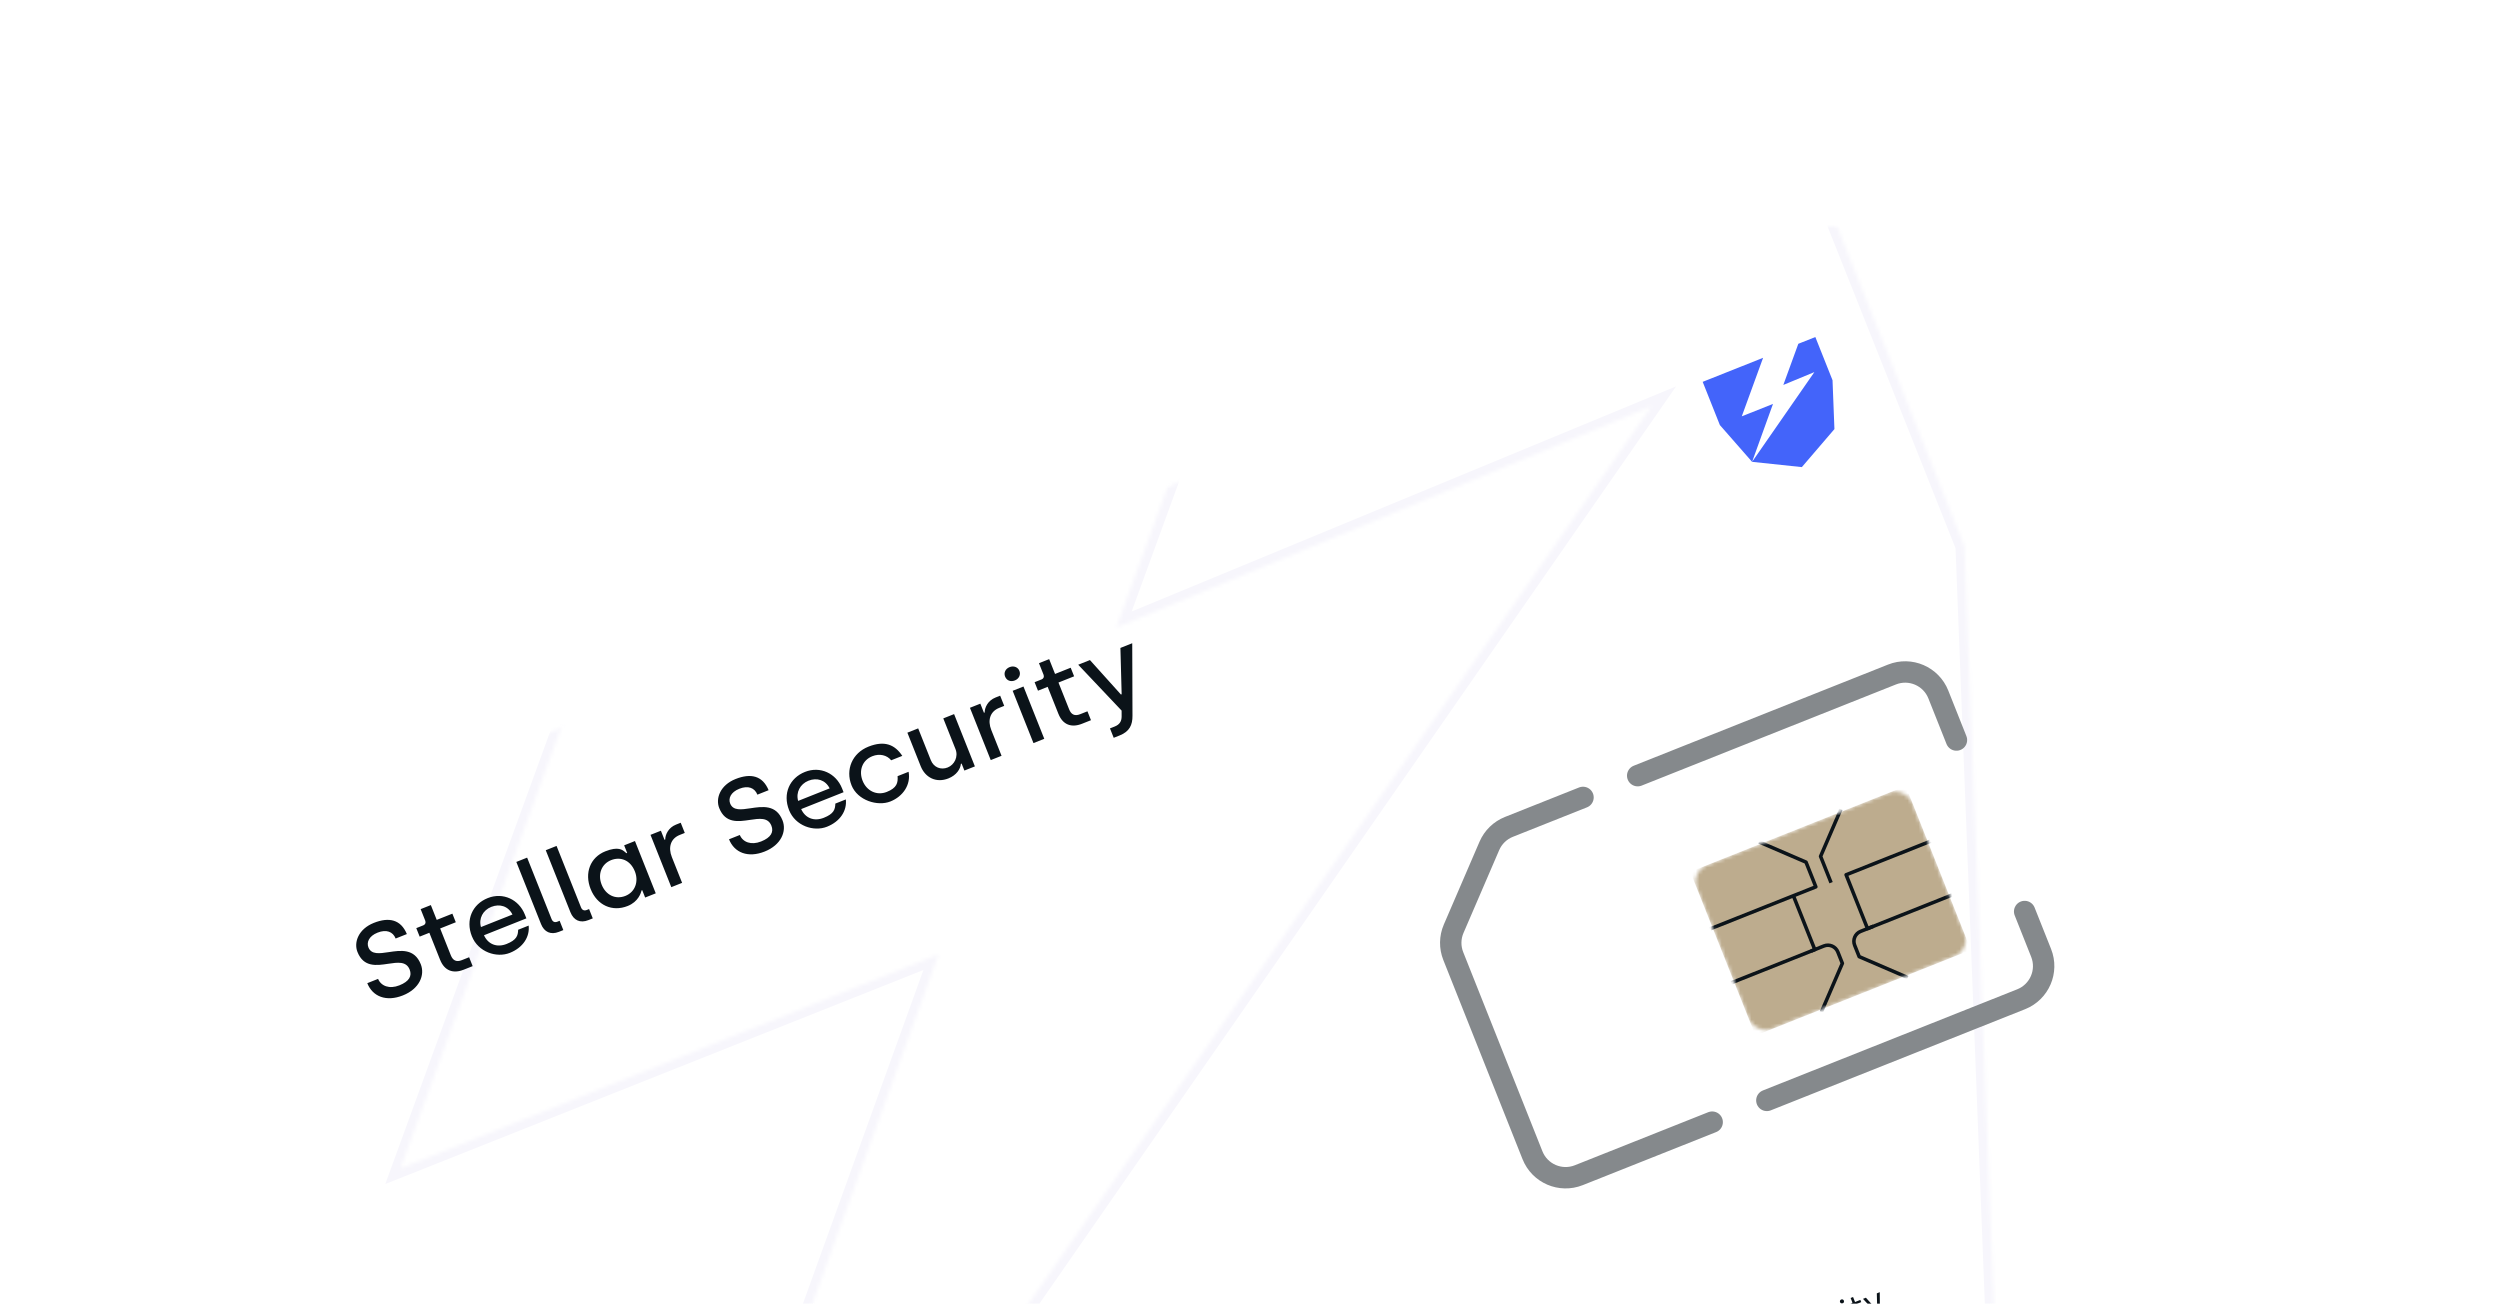 <svg width="673" height="351" viewBox="0 0 673 351" fill="none" xmlns="http://www.w3.org/2000/svg">
<g filter="url(#filter0_d_303_1158)">
<mask id="mask0_303_1158" style="mask-type:alpha" maskUnits="userSpaceOnUse" x="60" y="36" width="553" height="454">
<rect x="55" y="210.178" width="484.8" height="306.24" rx="19.2" transform="rotate(-21.691 55 210.178)" fill="#4364FA"/>
</mask>
<g mask="url(#mask0_303_1158)">
<rect x="55" y="210.178" width="484.8" height="306.24" transform="rotate(-21.691 55 210.178)" fill="white"/>
<mask id="path-3-inside-1_303_1158" fill="white">
<path fill-rule="evenodd" clip-rule="evenodd" d="M300.52 144.92L370.128 -45.942L449.094 -77.351L528.814 123.073L537.6 349.691L386.416 526.019L155.643 501.617L444.582 85.346L300.52 144.92ZM206.744 19.045L107.811 290.53L252.653 232.918L155.643 501.617L6.159 330.962L-73.561 130.538L187.766 26.593L206.744 19.045Z"/>
</mask>
<path d="M370.128 -45.942L369.241 -48.172L368.242 -47.775L367.874 -46.764L370.128 -45.942ZM300.52 144.92L298.265 144.098L296.396 149.223L301.437 147.138L300.52 144.92ZM449.094 -77.351L451.324 -78.238L450.437 -80.468L448.207 -79.581L449.094 -77.351ZM528.814 123.073L531.212 122.98L531.196 122.569L531.044 122.186L528.814 123.073ZM537.6 349.691L539.422 351.254L540.034 350.539L539.998 349.598L537.6 349.691ZM386.416 526.019L386.163 528.406L387.417 528.538L388.238 527.581L386.416 526.019ZM155.643 501.617L153.838 503.198L154.457 503.905L155.391 504.004L155.643 501.617ZM444.582 85.346L446.553 86.714L451.208 80.008L443.665 83.128L444.582 85.346ZM107.811 290.53L105.556 289.708L103.722 294.739L108.698 292.76L107.811 290.53ZM206.744 19.045L208.999 19.867L210.833 14.836L205.857 16.815L206.744 19.045ZM252.653 232.918L254.91 233.733L256.721 228.717L251.766 230.688L252.653 232.918ZM6.159 330.962L3.929 331.849L4.082 332.233L4.354 332.544L6.159 330.962ZM-73.561 130.538L-74.448 128.308L-76.678 129.195L-75.791 131.425L-73.561 130.538ZM187.766 26.593L188.653 28.823L187.766 26.593ZM367.874 -46.764L298.265 144.098L302.775 145.743L372.383 -45.12L367.874 -46.764ZM448.207 -79.581L369.241 -48.172L371.015 -43.712L449.981 -75.121L448.207 -79.581ZM531.044 122.186L451.324 -78.238L446.864 -76.464L526.584 123.96L531.044 122.186ZM539.998 349.598L531.212 122.98L526.415 123.166L535.202 349.784L539.998 349.598ZM388.238 527.581L539.422 351.254L535.778 348.129L384.594 524.457L388.238 527.581ZM155.391 504.004L386.163 528.406L386.668 523.632L155.896 499.23L155.391 504.004ZM442.61 83.977L153.672 500.248L157.615 502.985L446.553 86.714L442.61 83.977ZM301.437 147.138L445.499 87.564L443.665 83.128L299.603 142.703L301.437 147.138ZM110.066 291.352L208.999 19.867L204.489 18.223L105.556 289.708L110.066 291.352ZM251.766 230.688L106.924 288.3L108.698 292.76L253.54 235.148L251.766 230.688ZM157.901 502.432L254.91 233.733L250.396 232.103L153.386 500.802L157.901 502.432ZM4.354 332.544L153.838 503.198L157.449 500.036L7.964 329.381L4.354 332.544ZM-75.791 131.425L3.929 331.849L8.389 330.075L-71.331 129.651L-75.791 131.425ZM186.879 24.363L-74.448 128.308L-72.674 132.768L188.653 28.823L186.879 24.363ZM205.857 16.815L186.879 24.363L188.653 28.823L207.631 21.275L205.857 16.815Z" fill="#F7F6FC" mask="url(#path-3-inside-1_303_1158)"/>
<path d="M269.216 426.703L266.235 419.21L268.655 418.248C270.078 417.681 271.252 418.169 271.686 419.261C271.98 420 271.848 420.697 271.376 421.256L271.402 421.321C271.973 421.292 272.892 421.546 273.314 422.606C273.85 423.955 273.112 425.153 271.849 425.656L269.216 426.703ZM268.382 422.113L269.913 421.504C270.758 421.168 271.125 420.439 270.823 419.679C270.529 418.94 269.764 418.699 268.961 419.018L267.398 419.64L268.382 422.113ZM269.77 425.602L271.397 424.955C272.285 424.602 272.789 423.905 272.406 422.942C272.015 421.957 271.069 421.887 270.202 422.232L268.671 422.841L269.77 425.602ZM278.073 423.341C276.371 424.018 274.792 423.196 274.128 421.526C273.421 419.749 274.175 418.122 275.695 417.518C277.386 416.845 278.887 417.687 279.525 419.292L279.674 419.667L275.136 421.472C275.621 422.568 276.632 423.022 277.778 422.566C278.516 422.272 279.082 421.638 279.079 420.883L279.957 420.534C280.06 421.696 279.379 422.822 278.073 423.341ZM274.859 420.714L278.477 419.275C277.959 418.192 276.944 417.914 276.002 418.288C275.07 418.659 274.536 419.653 274.859 420.714ZM284.65 420.725C282.97 421.393 281.286 420.588 280.63 418.94C279.974 417.291 280.677 415.536 282.315 414.885C283.525 414.404 284.938 414.684 285.732 415.807L284.854 416.156C284.34 415.518 283.446 415.328 282.643 415.647C281.455 416.12 281.027 417.381 281.508 418.59C282.006 419.843 283.209 420.406 284.376 419.942C285.179 419.622 285.709 418.866 285.633 418.053L286.5 417.708C286.705 419.065 285.86 420.244 284.65 420.725ZM291.129 418.148C289.492 418.799 287.876 418.041 287.199 416.339C286.518 414.626 287.167 412.955 288.741 412.329C289.907 411.865 290.826 412.367 291.112 412.588L291.177 412.563L290.819 411.663L291.665 411.327L293.879 416.893L293.065 417.217L292.716 416.339L292.652 416.365C292.593 416.623 292.339 417.667 291.129 418.148ZM290.881 417.367C292.09 416.885 292.426 415.611 291.962 414.444C291.417 413.074 290.246 412.623 289.143 413.061C287.998 413.517 287.564 414.731 288.066 415.994C288.585 417.3 289.714 417.831 290.881 417.367ZM297.727 415.524C296.432 416.039 295.263 415.375 294.774 414.144L293.381 410.644L294.227 410.308L295.606 413.776C295.96 414.664 296.843 414.983 297.624 414.672C298.502 414.323 298.919 413.376 298.553 412.455L297.224 409.116L298.07 408.779L300.284 414.346L299.438 414.682L299.115 413.868L299.05 413.894C299.015 414.491 298.594 415.179 297.727 415.524ZM303.996 413.03C302.68 413.554 301.645 413.135 301.136 412.135L301.96 411.807C302.32 412.432 302.932 412.598 303.745 412.274C304.58 411.942 304.879 411.352 304.653 410.785C304.031 409.222 301.175 411.735 300.298 409.53C299.923 408.588 300.526 407.641 301.693 407.177C302.721 406.768 303.815 407.027 304.301 407.999L303.488 408.323C303.204 407.828 302.668 407.632 301.929 407.926C301.233 408.203 300.92 408.724 301.111 409.206C301.673 410.619 304.545 408.113 305.46 410.414C305.878 411.464 305.292 412.515 303.996 413.03ZM310.176 410.572C308.474 411.249 306.895 410.427 306.23 408.757C305.524 406.98 306.278 405.353 307.798 404.749C309.489 404.076 310.989 404.918 311.628 406.523L311.777 406.898L307.238 408.703C307.724 409.799 308.735 410.253 309.88 409.797C310.619 409.503 311.185 408.869 311.182 408.114L312.06 407.765C312.162 408.927 311.482 410.053 310.176 410.572ZM306.961 407.945L310.579 406.506C310.062 405.423 309.046 405.145 308.104 405.52C307.173 405.89 306.638 406.884 306.961 407.945ZM318.151 410.09L317.844 409.32L318.262 409.154C318.808 408.936 319.024 408.578 319.015 408.023L319.003 407.247L314.411 402.279L315.353 401.905L318.95 405.929L319.014 405.903L318.875 400.504L319.828 400.125L319.894 408.021C319.907 408.896 319.639 409.499 318.729 409.86L318.151 410.09ZM325.65 404.417C323.98 405.081 322.259 404.34 321.586 402.649C320.918 400.968 321.677 399.228 323.336 398.568C325.016 397.9 326.735 398.667 327.399 400.337C328.063 402.007 327.32 403.753 325.65 404.417ZM325.343 403.647C326.542 403.17 327.026 401.923 326.532 400.682C326.042 399.451 324.83 398.867 323.632 399.343C322.433 399.82 321.968 401.084 322.454 402.304C322.952 403.556 324.155 404.119 325.343 403.647ZM332.025 401.881C330.73 402.397 329.561 401.733 329.071 400.502L327.679 397.002L328.525 396.666L329.904 400.134C330.257 401.022 331.14 401.341 331.922 401.03C332.8 400.681 333.216 399.734 332.85 398.813L331.522 395.474L332.367 395.137L334.581 400.703L333.736 401.04L333.412 400.226L333.348 400.252C333.313 400.849 332.892 401.537 332.025 401.881ZM336.398 399.981L334.184 394.415L335.018 394.083L335.431 395.121L335.496 395.096C335.469 394.561 335.789 393.776 336.603 393.453L337.074 393.265L337.41 394.111L336.95 394.294C335.933 394.698 335.681 395.716 336.102 396.776L337.243 399.645L336.398 399.981ZM344.406 399.647L341.179 391.533L342.816 390.882L343.068 391.513L343.153 391.479C343.212 391.159 343.478 390.457 344.42 390.083C345.962 389.47 347.481 390.204 348.188 391.981C348.895 393.758 348.342 395.391 346.822 395.996C345.901 396.362 345.221 396.087 344.916 395.849L344.83 395.883L346.065 398.987L344.406 399.647ZM345.808 394.663C346.579 394.357 346.865 393.549 346.52 392.682C346.167 391.793 345.412 391.424 344.642 391.73C343.849 392.045 343.593 392.866 343.93 393.712C344.287 394.611 345.048 394.966 345.808 394.663ZM350.42 394.404L348.172 388.752L349.735 388.13L350.075 388.986L350.161 388.952C350.188 388.458 350.499 387.776 351.259 387.474L351.805 387.257L352.427 388.82L351.774 389.08C350.96 389.403 350.67 390.2 351.057 391.175L352.079 393.744L350.42 394.404ZM353.491 385.905C352.923 386.13 352.38 385.95 352.159 385.393C351.938 384.836 352.208 384.332 352.776 384.106C353.343 383.881 353.886 384.061 354.107 384.618C354.329 385.175 354.058 385.679 353.491 385.905ZM355.166 392.516L352.918 386.864L354.577 386.204L356.825 391.856L355.166 392.516ZM359.507 390.789L355.257 385.933L356.981 385.248L359.623 388.462L359.708 388.428L359.421 384.277L361.166 383.583L361.423 390.027L359.507 390.789ZM366.345 388.23C364.793 388.848 363.273 388.113 362.567 386.336C361.86 384.559 362.423 382.922 363.944 382.317C364.832 381.964 365.537 382.241 365.849 382.464L365.935 382.43L365.679 381.788L367.339 381.128L369.587 386.78L367.938 387.436L367.683 386.793L367.597 386.827C367.539 387.148 367.276 387.86 366.345 388.23ZM366.124 386.583C366.916 386.268 367.168 385.436 366.836 384.601C366.478 383.702 365.706 383.352 364.946 383.654C364.176 383.961 363.89 384.769 364.234 385.636C364.584 386.514 365.342 386.894 366.124 386.583ZM373.536 385.37C371.716 386.094 370.019 385.257 369.359 383.597C368.695 381.928 369.346 380.168 371.166 379.444C372.74 378.819 374.243 379.324 374.952 380.641L373.272 381.31C372.93 380.888 372.362 380.705 371.773 380.939C370.959 381.262 370.716 382.115 371.04 382.929C371.367 383.753 372.147 384.187 372.95 383.868C373.507 383.646 373.818 383.15 373.778 382.645L375.47 381.973C375.82 383.383 375.088 384.753 373.536 385.37ZM378.235 386.191L377.652 384.725L378.305 384.465C378.755 384.286 378.914 383.938 378.915 383.504L378.904 383.198L374.377 378.329L376.111 377.639L378.779 380.731L378.864 380.697L378.616 376.643L380.371 375.944L380.545 383.363C380.573 384.555 380.173 385.421 378.985 385.893L378.235 386.191ZM386.511 380.048L384.297 374.482L385.143 374.145L385.462 374.948L385.526 374.923C385.59 374.302 385.955 373.661 386.779 373.334C387.614 373.001 388.386 373.166 388.939 373.652L389.014 373.622C389.103 372.756 389.594 372.214 390.375 371.903C391.617 371.409 392.769 371.968 393.255 373.188L394.689 376.795L393.844 377.132L392.52 373.802C392.102 372.753 391.365 372.427 390.541 372.755C389.759 373.066 389.296 373.895 389.709 374.933L391.029 378.251L390.183 378.588L388.795 375.098C388.441 374.21 387.629 373.913 386.848 374.224C386.066 374.534 385.65 375.419 386.024 376.361L387.357 379.712L386.511 380.048ZM398.904 375.28C397.267 375.931 395.651 375.173 394.974 373.471C394.293 371.758 394.942 370.087 396.515 369.461C397.682 368.997 398.601 369.499 398.887 369.72L398.952 369.694L398.594 368.795L399.44 368.459L401.654 374.025L400.84 374.349L400.491 373.471L400.427 373.497C400.368 373.755 400.114 374.799 398.904 375.28ZM398.656 374.499C399.865 374.017 400.201 372.743 399.737 371.576C399.192 370.206 398.021 369.755 396.918 370.193C395.773 370.649 395.338 371.863 395.841 373.126C396.36 374.432 397.489 374.963 398.656 374.499ZM405.65 372.435C404.623 372.844 403.77 372.539 403.323 371.415L402.062 368.246L401.013 368.664L400.728 367.946L401.563 367.614C401.713 367.555 401.792 367.412 401.72 367.23L401.188 365.892L401.98 365.576L402.623 367.193L404.335 366.512L404.621 367.229L402.908 367.91L404.164 371.068C404.402 371.667 404.768 371.931 405.41 371.676L406.181 371.369L406.474 372.108L405.65 372.435ZM410.218 370.618C409.191 371.027 408.338 370.722 407.891 369.598L406.63 366.429L405.581 366.847L405.296 366.129L406.131 365.797C406.281 365.738 406.36 365.595 406.288 365.413L405.756 364.074L406.548 363.759L407.191 365.376L408.903 364.695L409.189 365.412L407.476 366.093L408.732 369.251C408.971 369.85 409.336 370.114 409.978 369.859L410.749 369.552L411.043 370.291L410.218 370.618ZM415.024 368.868C413.322 369.545 411.743 368.723 411.078 367.053C410.372 365.276 411.126 363.65 412.646 363.045C414.337 362.372 415.837 363.214 416.476 364.819L416.625 365.194L412.086 366.999C412.572 368.095 413.583 368.549 414.728 368.093C415.467 367.799 416.033 367.165 416.03 366.41L416.907 366.061C417.01 367.223 416.33 368.349 415.024 368.868ZM411.809 366.241L415.427 364.802C414.91 363.719 413.894 363.441 412.952 363.816C412.021 364.186 411.486 365.18 411.809 366.241ZM419.116 367.08L416.902 361.513L417.736 361.181L418.149 362.219L418.214 362.194C418.187 361.659 418.507 360.875 419.321 360.551L419.792 360.364L420.128 361.209L419.668 361.392C418.651 361.797 418.399 362.815 418.82 363.874L419.961 366.743L419.116 367.08ZM425.298 364.782C423.981 365.305 422.947 364.886 422.437 363.886L423.262 363.558C423.622 364.184 424.233 364.35 425.047 364.026C425.882 363.694 426.18 363.104 425.955 362.537C425.333 360.974 422.477 363.486 421.6 361.281C421.225 360.339 421.828 359.393 422.995 358.929C424.022 358.52 425.117 358.779 425.603 359.751L424.789 360.074C424.506 359.58 423.969 359.384 423.231 359.678C422.535 359.954 422.222 360.476 422.413 360.958C422.975 362.37 425.847 359.865 426.762 362.166C427.179 363.215 426.593 364.266 425.298 364.782ZM434.24 361.064C433.213 361.472 432.36 361.167 431.913 360.043L430.652 356.874L429.603 357.292L429.318 356.575L430.153 356.242C430.303 356.183 430.382 356.04 430.31 355.858L429.778 354.52L430.57 354.205L431.213 355.821L432.925 355.14L433.211 355.857L431.498 356.538L432.754 359.696C432.993 360.295 433.358 360.559 434 360.304L434.771 359.997L435.065 360.736L434.24 361.064ZM436.636 360.111L433.442 352.083L434.288 351.746L435.591 355.022L435.655 354.996C435.69 354.399 436.132 353.703 436.999 353.358C438.295 352.843 439.485 353.498 439.975 354.729L441.367 358.229L440.521 358.565L439.15 355.119C438.797 354.23 437.893 353.92 437.111 354.231C436.255 354.572 435.778 355.493 436.136 356.392L437.481 359.774L436.636 360.111ZM445.6 356.706C443.898 357.383 442.319 356.561 441.655 354.891C440.948 353.114 441.702 351.488 443.222 350.883C444.913 350.21 446.413 351.052 447.052 352.657L447.201 353.032L442.662 354.837C443.148 355.934 444.159 356.387 445.304 355.931C446.043 355.638 446.609 355.003 446.606 354.248L447.484 353.899C447.586 355.061 446.906 356.187 445.6 356.706ZM442.386 354.08L446.004 352.64C445.486 351.557 444.47 351.279 443.528 351.654C442.597 352.024 442.063 353.018 442.386 354.08ZM452.692 353.724L450.478 348.158L451.324 347.822L451.643 348.625L451.707 348.599C451.77 347.979 452.135 347.338 452.96 347.01C453.794 346.678 454.566 346.842 455.12 347.328L455.194 347.299C455.284 346.432 455.775 345.89 456.556 345.579C457.798 345.085 458.95 345.644 459.435 346.864L460.87 350.471L460.024 350.808L458.7 347.479C458.283 346.43 457.546 346.103 456.721 346.431C455.94 346.742 455.476 347.571 455.889 348.609L457.209 351.928L456.364 352.264L454.976 348.774C454.622 347.886 453.81 347.589 453.028 347.9C452.247 348.211 451.83 349.096 452.205 350.037L453.538 353.388L452.692 353.724ZM465.214 348.905C463.544 349.569 461.823 348.828 461.15 347.137C460.482 345.456 461.24 343.716 462.9 343.056C464.58 342.388 466.299 343.155 466.963 344.825C467.627 346.494 466.883 348.241 465.214 348.905ZM464.907 348.134C466.106 347.657 466.59 346.411 466.096 345.169C465.606 343.938 464.394 343.354 463.195 343.831C461.996 344.308 461.532 345.571 462.017 346.792C462.516 348.044 463.719 348.607 464.907 348.134ZM471.46 346.42C470.144 346.944 469.109 346.525 468.6 345.525L469.424 345.197C469.784 345.822 470.396 345.988 471.209 345.665C472.044 345.333 472.343 344.743 472.117 344.175C471.495 342.613 468.639 345.125 467.762 342.92C467.387 341.978 467.99 341.031 469.157 340.567C470.185 340.158 471.279 340.417 471.765 341.389L470.952 341.713C470.668 341.218 470.132 341.023 469.393 341.316C468.697 341.593 468.384 342.114 468.575 342.596C469.138 344.009 472.009 341.503 472.924 343.805C473.342 344.854 472.756 345.905 471.46 346.42ZM477.403 343.896C476.375 344.304 475.522 343.999 475.075 342.875L473.815 339.706L472.766 340.124L472.48 339.406L473.315 339.074C473.465 339.015 473.545 338.872 473.472 338.69L472.94 337.352L473.732 337.037L474.375 338.653L476.088 337.972L476.373 338.689L474.66 339.37L475.916 342.528C476.155 343.127 476.52 343.391 477.162 343.136L477.933 342.829L478.227 343.568L477.403 343.896Z" fill="white"/>
<path fill-rule="evenodd" clip-rule="evenodd" d="M145.632 224.72L138.995 208.031L141.903 206.874L148.476 223.398C148.775 224.152 149.326 224.402 150.043 224.117L150.653 223.874L151.649 226.379L150.456 226.853C148.268 227.724 146.506 226.928 145.628 224.721L145.632 224.72ZM98.871 240.671L101.779 239.514C102.578 241.442 104.822 242.325 107.51 241.256C110.198 240.187 110.953 238.704 110.278 237.006C109.367 234.717 107.043 235.067 104.486 235.453C101.362 235.924 97.893 236.447 96.232 232.273C95.183 229.634 96.529 226.074 100.631 224.442C104.732 222.811 107.908 223.541 109.527 227.45L106.508 228.651C105.769 226.792 103.996 226.129 101.642 227.065C99.288 228.001 98.644 229.693 99.179 231.039C99.967 233.021 102.17 232.688 104.655 232.313C107.872 231.827 111.562 231.27 113.271 235.567C114.438 238.501 112.92 242.191 108.46 243.965C104 245.739 100.316 244.304 98.871 240.671ZM118.48 234.395L115.58 227.102L112.974 228.139L112.064 225.852L113.977 225.091C114.477 224.892 114.696 224.398 114.472 223.836L113.24 220.738L115.983 219.647L117.568 223.632L121.78 221.957L122.7 224.27L118.489 225.945L121.357 233.158C121.893 234.504 122.796 235.079 124.319 234.473L126.288 233.69L127.24 236.084L124.831 237.042C121.977 238.177 119.651 237.326 118.484 234.393L118.48 234.395ZM131.312 217.762C127.183 219.404 125.259 223.598 127.036 228.064L127.04 228.063C128.722 232.292 133.679 233.935 137.249 232.515C140.819 231.094 142.647 228.184 142.314 225.167L139.487 226.291C139.451 227.896 139.041 229.055 136.384 230.112C133.728 231.169 131.372 230.175 130.287 227.768L141.701 223.227L141.285 222.18C139.691 218.172 135.441 216.119 131.312 217.762ZM132.254 220.129C134.498 219.237 136.819 219.903 137.953 222.194L129.475 225.566C128.818 223.272 130.01 221.021 132.254 220.129ZM146.918 204.88L153.556 221.568C154.433 223.775 156.195 224.571 158.384 223.7L159.576 223.226L158.58 220.721L157.97 220.964C157.25 221.25 156.699 221 156.399 220.247L149.827 203.723L146.918 204.88ZM159.005 215.348C157.271 210.989 158.905 206.787 162.951 205.177C166.449 203.786 167.583 204.778 168.318 205.42C168.434 205.521 168.539 205.613 168.643 205.686L168.835 205.609L168.022 203.563L170.931 202.406L176.529 216.483L173.676 217.618L172.883 215.626L172.718 215.691C172.543 216.385 171.846 218.749 168.969 219.893C164.812 221.546 160.743 219.706 159.008 215.343L159.005 215.348ZM170.909 210.582C169.7 207.542 167.052 206.536 164.505 207.549C161.959 208.562 160.838 211.315 161.962 214.141C163.086 216.967 165.709 218.231 168.366 217.174C171.023 216.117 171.969 213.247 170.909 210.582ZM177.913 199.629L175.115 200.742L180.715 214.822L183.624 213.665L180.862 206.721C179.824 204.113 180.52 201.746 182.984 200.766L184.342 200.225L183.249 197.48L181.974 197.987C179.927 198.801 179.076 200.694 179.081 202.003L178.888 202.08L177.913 199.629ZM196.251 201.937L199.16 200.78C199.958 202.708 202.202 203.592 204.89 202.523C207.579 201.453 208.334 199.97 207.658 198.273C206.748 195.983 204.424 196.334 201.868 196.719C198.745 197.189 195.277 197.712 193.617 193.538C192.569 190.903 193.911 187.344 198.012 185.713C202.114 184.081 205.29 184.811 206.909 188.72L203.89 189.921C203.15 188.063 201.378 187.399 199.024 188.336C196.67 189.272 196.025 190.963 196.561 192.309C197.349 194.291 199.551 193.959 202.037 193.583C205.253 193.098 208.943 192.541 210.653 196.838C211.818 199.767 210.301 203.462 205.842 205.236C201.382 207.01 197.697 205.574 196.252 201.941L196.251 201.937ZM216.699 183.799C212.57 185.441 210.646 189.634 212.422 194.101C214.105 198.33 219.058 199.974 222.632 198.553C226.206 197.131 228.034 194.22 227.7 191.204L224.874 192.328C224.838 193.933 224.432 195.091 221.771 196.149C219.111 197.207 216.759 196.212 215.674 193.804L227.088 189.264L226.672 188.216C225.078 184.209 220.828 182.156 216.699 183.799ZM217.641 186.166C219.884 185.273 222.206 185.94 223.34 188.23L214.862 191.603C214.204 189.309 215.397 187.058 217.641 186.166ZM229.227 187.386C227.568 183.214 229.384 178.749 233.788 176.997C238.193 175.245 240.947 176.519 242.896 179.482L239.905 180.672C238.763 179.257 236.756 178.806 234.843 179.567C232.099 180.658 231.135 183.473 232.217 186.192C233.298 188.911 236.019 190.261 238.731 189.182C241.443 188.103 241.767 186.73 241.63 184.941L244.594 183.763C245.242 187.248 243.097 190.404 239.688 191.76C236.279 193.116 230.869 191.525 229.22 187.38L229.227 187.386ZM244.265 173.237L247.86 182.277C249.071 185.321 252.021 186.859 255.32 185.547C257.481 184.687 258.549 183.018 258.671 181.627L258.864 181.55L259.613 183.436L262.44 182.312L256.841 168.235L253.932 169.392L257.219 177.656C258.033 179.702 256.939 181.882 255.113 182.608C253.287 183.335 251.359 182.604 250.567 180.612L247.173 172.08L244.265 173.237ZM261.107 166.538L263.906 165.425L264.881 167.876L265.074 167.799C265.068 166.491 265.92 164.597 267.967 163.783L269.242 163.276L270.334 166.021L268.976 166.562C266.512 167.542 265.817 169.909 266.855 172.517L269.617 179.461L266.708 180.618L261.107 166.538ZM271.774 155.59C270.664 156.031 270.162 157.108 270.569 158.129C270.998 159.207 272.062 159.625 273.199 159.173C274.337 158.72 274.83 157.621 274.422 156.596C274.014 155.571 272.884 155.148 271.774 155.59ZM275.518 160.806L272.609 161.963L278.208 176.04L281.117 174.883L275.518 160.806ZM284.932 168.188L282.031 160.895L279.425 161.932L278.516 159.645L280.429 158.884C280.929 158.685 281.147 158.191 280.923 157.629L279.691 154.531L282.435 153.44L284.02 157.425L288.231 155.75L289.152 158.063L284.94 159.738L287.809 166.951C288.344 168.297 289.248 168.872 290.771 168.266L292.739 167.483L293.691 169.877L291.282 170.835C288.428 171.97 286.102 171.119 284.936 168.186L284.932 168.188ZM300.08 171.578L298.805 172.085L299.812 174.617L301.445 173.967C304.051 172.931 304.889 171.163 304.863 168.679L304.799 149.159L301.614 150.426L301.949 162.889L301.756 162.966L293.411 153.689L290.255 154.944L301.935 167.289L301.942 168.844C301.95 170.148 301.411 171.049 300.08 171.578Z" fill="#0B1319"/>
<path fill-rule="evenodd" clip-rule="evenodd" d="M474.626 72.321L468.886 88.078L477.291 84.734L471.663 100.329L462.987 90.424L458.36 78.791L473.525 72.759L474.626 72.321ZM480.069 79.627L484.107 68.55L488.689 66.728L493.316 78.36L493.827 91.513L485.055 101.746L471.663 100.329L488.428 76.17L480.069 79.627Z" fill="#4364FA"/>
<path d="M273.446 421.742L270.962 415.498L274.521 414.082L274.784 414.742L271.947 415.871L272.774 417.949L275.218 416.977L275.477 417.628L273.033 418.6L273.909 420.804L276.844 419.636L277.103 420.287L273.446 421.742ZM278.348 419.792L276.503 415.154L277.208 414.873L277.478 415.551L277.531 415.53C277.561 415.033 277.911 414.459 278.634 414.172C279.713 413.743 280.687 414.295 281.095 415.321L282.255 418.238L281.551 418.518L280.408 415.646C280.114 414.906 279.378 414.641 278.727 414.9C277.995 415.19 277.648 415.98 277.953 416.747L279.053 419.512L278.348 419.792ZM285.846 416.944C284.446 417.501 283.042 416.83 282.496 415.456C281.95 414.083 282.535 412.62 283.9 412.077C284.908 411.676 286.086 411.91 286.747 412.846L286.016 413.137C285.587 412.605 284.842 412.446 284.173 412.712C283.183 413.106 282.826 414.157 283.227 415.165C283.643 416.209 284.645 416.678 285.618 416.291C286.287 416.025 286.728 415.395 286.665 414.717L287.388 414.43C287.559 415.561 286.854 416.543 285.846 416.944ZM289.246 415.458L287.401 410.819L288.097 410.542L288.441 411.408L288.494 411.386C288.472 410.941 288.739 410.287 289.417 410.017L289.809 409.861L290.09 410.566L289.706 410.718C288.859 411.055 288.648 411.904 289 412.787L289.951 415.177L289.246 415.458ZM293.553 416.121L293.298 415.478L293.646 415.34C294.101 415.159 294.281 414.86 294.273 414.398L294.264 413.751L290.437 409.611L291.222 409.299L294.22 412.653L294.273 412.632L294.157 408.132L294.951 407.816L295.006 414.396C295.017 415.125 294.793 415.627 294.035 415.929L293.553 416.121ZM298.686 414.079L296.025 407.389L296.703 407.119L296.994 407.851L297.047 407.829C297.096 407.614 297.308 406.744 298.316 406.343C299.681 405.8 301.027 406.432 301.591 407.851C302.159 409.278 301.618 410.671 300.307 411.192C299.334 411.579 298.569 411.161 298.33 410.976L298.277 410.998L299.391 413.799L298.686 414.079ZM299.971 410.582C300.925 410.202 301.288 409.191 300.869 408.138C300.436 407.05 299.496 406.608 298.523 406.994C297.515 407.395 297.235 408.457 297.622 409.429C298.076 410.571 299.052 410.948 299.971 410.582ZM305.578 408.961C304.722 409.302 304.011 409.047 303.639 408.111L302.588 405.47L301.714 405.818L301.476 405.22L302.172 404.944C302.297 404.894 302.363 404.775 302.303 404.623L301.859 403.508L302.52 403.245L303.055 404.592L304.483 404.025L304.72 404.622L303.293 405.19L304.34 407.822C304.538 408.321 304.843 408.541 305.378 408.328L306.02 408.073L306.265 408.688L305.578 408.961ZM309.583 407.503C308.164 408.067 306.848 407.382 306.295 405.99C305.706 404.509 306.334 403.154 307.601 402.65C309.01 402.089 310.26 402.791 310.793 404.129L310.917 404.441L307.135 405.945C307.539 406.859 308.382 407.237 309.336 406.857C309.952 406.612 310.423 406.084 310.421 405.454L311.153 405.163C311.238 406.132 310.671 407.07 309.583 407.503ZM306.904 405.314L309.919 404.115C309.488 403.212 308.641 402.98 307.856 403.292C307.08 403.601 306.635 404.429 306.904 405.314ZM314.992 405.351C313.627 405.894 312.281 405.262 311.717 403.844C311.149 402.417 311.69 401.024 313.001 400.502C313.974 400.115 314.74 400.534 314.978 400.718L315.032 400.697L313.917 397.896L314.622 397.615L317.283 404.306L316.605 404.575L316.314 403.844L316.261 403.865C316.212 404.081 316 404.95 314.992 405.351ZM314.785 404.7C315.793 404.299 316.073 403.237 315.686 402.265C315.232 401.123 314.256 400.747 313.337 401.112C312.383 401.492 312.021 402.504 312.439 403.556C312.872 404.645 313.813 405.087 314.785 404.7ZM319.232 404.884L318.589 402.825L319.365 402.517L319.749 404.678L319.232 404.884ZM325.253 401.27C324.156 401.706 323.294 401.357 322.869 400.524L323.556 400.251C323.856 400.772 324.366 400.91 325.044 400.64C325.74 400.363 325.988 399.872 325.8 399.399C325.282 398.097 322.902 400.19 322.171 398.353C321.859 397.568 322.361 396.779 323.334 396.392C324.19 396.052 325.102 396.267 325.507 397.078L324.829 397.347C324.593 396.935 324.146 396.772 323.53 397.017C322.95 397.247 322.689 397.682 322.849 398.083C323.317 399.261 325.71 397.172 326.473 399.09C326.821 399.964 326.332 400.841 325.253 401.27ZM330.403 399.222C328.984 399.786 327.668 399.1 327.115 397.709C326.526 396.228 327.154 394.873 328.421 394.369C329.83 393.808 331.08 394.51 331.612 395.848L331.737 396.16L327.954 397.664C328.359 398.578 329.202 398.955 330.156 398.576C330.772 398.331 331.243 397.802 331.241 397.173L331.972 396.882C332.058 397.85 331.491 398.789 330.403 399.222ZM327.724 397.033L330.739 395.833C330.307 394.931 329.461 394.699 328.676 395.011C327.9 395.32 327.455 396.148 327.724 397.033ZM335.883 397.042C334.483 397.599 333.079 396.927 332.533 395.554C331.987 394.18 332.572 392.718 333.937 392.175C334.945 391.774 336.123 392.008 336.784 392.943L336.053 393.234C335.624 392.702 334.88 392.544 334.211 392.81C333.22 393.204 332.864 394.255 333.264 395.263C333.68 396.306 334.682 396.775 335.655 396.389C336.324 396.123 336.765 395.492 336.702 394.815L337.425 394.527C337.596 395.658 336.891 396.641 335.883 397.042ZM340.97 395.018C339.891 395.448 338.917 394.895 338.509 393.869L337.349 390.952L338.053 390.672L339.203 393.562C339.498 394.302 340.233 394.568 340.884 394.309C341.616 394.018 341.963 393.229 341.658 392.461L340.551 389.678L341.256 389.398L343.101 394.036L342.396 394.317L342.126 393.639L342.073 393.66C342.043 394.157 341.693 394.731 340.97 395.018ZM344.614 393.435L342.769 388.796L343.465 388.519L343.809 389.385L343.863 389.363C343.84 388.918 344.107 388.264 344.785 387.994L345.178 387.838L345.458 388.543L345.074 388.695C344.227 389.032 344.017 389.881 344.368 390.764L345.319 393.154L344.614 393.435ZM350.02 391.419C348.602 391.983 347.286 391.297 346.732 389.906C346.143 388.425 346.772 387.07 348.038 386.566C349.448 386.005 350.698 386.707 351.23 388.045L351.354 388.357L347.572 389.861C347.977 390.775 348.819 391.152 349.774 390.773C350.389 390.528 350.861 389.999 350.858 389.37L351.59 389.079C351.675 390.047 351.108 390.986 350.02 391.419ZM347.341 389.23L350.357 388.03C349.925 387.128 349.079 386.896 348.294 387.208C347.518 387.517 347.072 388.345 347.341 389.23ZM355.43 389.267C354.065 389.81 352.718 389.178 352.154 387.76C351.587 386.332 352.128 384.939 353.439 384.418C354.411 384.031 355.177 384.45 355.415 384.634L355.469 384.612L354.355 381.811L355.06 381.531L357.721 388.221L357.043 388.491L356.752 387.76L356.698 387.781C356.65 387.996 356.438 388.866 355.43 389.267ZM355.222 388.616C356.23 388.215 356.51 387.153 356.124 386.181C355.67 385.039 354.693 384.663 353.775 385.028C352.82 385.408 352.458 386.42 352.877 387.472C353.31 388.56 354.25 389.003 355.222 388.616ZM363.74 385.961C362.375 386.504 361.029 385.872 360.465 384.454C359.897 383.027 360.438 381.634 361.749 381.112C362.722 380.726 363.487 381.144 363.726 381.328L363.779 381.307L363.481 380.558L364.186 380.277L366.031 384.916L365.353 385.186L365.062 384.454L365.009 384.475C364.96 384.691 364.748 385.56 363.74 385.961ZM363.533 385.31C364.541 384.909 364.821 383.847 364.434 382.875C363.98 381.733 363.004 381.357 362.085 381.723C361.131 382.102 360.769 383.114 361.187 384.167C361.62 385.255 362.56 385.697 363.533 385.31ZM367.551 384.311L365.706 379.673L366.411 379.393L366.68 380.07L366.734 380.049C366.763 379.552 367.114 378.979 367.836 378.691C368.916 378.262 369.89 378.815 370.298 379.84L371.458 382.757L370.753 383.038L369.611 380.165C369.316 379.425 368.58 379.16 367.929 379.419C367.198 379.71 366.85 380.499 367.156 381.266L368.256 384.031L367.551 384.311ZM374.978 381.492C373.613 382.035 372.266 381.403 371.702 379.984C371.134 378.557 371.675 377.164 372.987 376.642C373.959 376.256 374.725 376.674 374.963 376.858L375.017 376.837L373.903 374.036L374.607 373.756L377.269 380.446L376.591 380.716L376.3 379.984L376.246 380.006C376.198 380.221 375.986 381.091 374.978 381.492ZM374.77 380.841C375.778 380.44 376.058 379.378 375.672 378.405C375.217 377.264 374.241 376.887 373.323 377.253C372.368 377.632 372.006 378.644 372.425 379.697C372.858 380.785 373.798 381.227 374.77 380.841ZM382.104 380.899L379.443 374.209L380.121 373.939L380.412 374.67L380.466 374.649C380.514 374.434 380.726 373.564 381.734 373.163C383.099 372.62 384.446 373.252 385.01 374.67C385.577 376.098 385.036 377.491 383.725 378.012C382.753 378.399 381.987 377.98 381.749 377.796L381.695 377.818L382.809 380.619L382.104 380.899ZM383.389 377.402C384.344 377.022 384.706 376.01 384.287 374.958C383.854 373.87 382.914 373.427 381.942 373.814C380.934 374.215 380.654 375.277 381.04 376.249C381.494 377.391 382.471 377.767 383.389 377.402ZM387.186 376.501L385.341 371.863L386.037 371.586L386.381 372.451L386.434 372.43C386.412 371.984 386.679 371.331 387.357 371.061L387.749 370.905L388.03 371.61L387.646 371.762C386.799 372.099 386.588 372.947 386.94 373.83L387.891 376.221L387.186 376.501ZM392.69 374.446C391.298 375 389.864 374.382 389.304 372.973C388.747 371.572 389.379 370.122 390.762 369.572C392.162 369.015 393.594 369.655 394.148 371.046C394.701 372.438 394.081 373.893 392.69 374.446ZM392.434 373.804C393.434 373.407 393.837 372.368 393.425 371.334C393.017 370.308 392.007 369.821 391.008 370.218C390.009 370.616 389.622 371.668 390.026 372.685C390.442 373.729 391.444 374.198 392.434 373.804ZM398.126 372.15C397.27 372.491 396.559 372.236 396.186 371.299L395.136 368.659L394.262 369.007L394.024 368.409L394.72 368.132C394.845 368.083 394.911 367.963 394.851 367.812L394.407 366.697L395.067 366.434L395.603 367.781L397.03 367.213L397.268 367.811L395.841 368.379L396.887 371.01C397.086 371.51 397.391 371.73 397.926 371.517L398.568 371.261L398.813 371.877L398.126 372.15ZM402.131 370.691C400.712 371.256 399.396 370.57 398.843 369.179C398.254 367.698 398.882 366.342 400.149 365.839C401.558 365.278 402.808 365.979 403.34 367.317L403.465 367.63L399.682 369.134C400.087 370.047 400.93 370.425 401.884 370.046C402.5 369.801 402.971 369.272 402.969 368.643L403.7 368.352C403.786 369.32 403.219 370.259 402.131 370.691ZM399.452 368.502L402.467 367.303C402.035 366.4 401.189 366.169 400.404 366.481C399.628 366.79 399.183 367.618 399.452 368.502ZM407.611 368.511C406.211 369.068 404.807 368.397 404.261 367.023C403.715 365.65 404.3 364.187 405.665 363.644C406.673 363.244 407.851 363.478 408.512 364.413L407.781 364.704C407.352 364.172 406.608 364.014 405.938 364.28C404.948 364.673 404.592 365.725 404.992 366.733C405.408 367.776 406.41 368.245 407.383 367.858C408.052 367.592 408.493 366.962 408.43 366.285L409.153 365.997C409.324 367.128 408.619 368.11 407.611 368.511ZM412.822 366.305C411.965 366.645 411.255 366.391 410.882 365.454L409.832 362.814L408.958 363.161L408.72 362.564L409.416 362.287C409.541 362.237 409.607 362.118 409.546 361.966L409.103 360.851L409.763 360.589L410.299 361.936L411.726 361.368L411.964 361.966L410.537 362.533L411.583 365.165C411.782 365.664 412.086 365.884 412.622 365.671L413.264 365.416L413.509 366.031L412.822 366.305ZM416.826 364.846C415.408 365.41 414.092 364.725 413.538 363.333C412.949 361.853 413.578 360.497 414.844 359.993C416.254 359.433 417.504 360.134 418.036 361.472L418.16 361.784L414.378 363.289C414.783 364.202 415.625 364.58 416.58 364.2C417.195 363.955 417.667 363.427 417.665 362.798L418.396 362.507C418.482 363.475 417.915 364.413 416.826 364.846ZM414.148 362.657L417.163 361.458C416.731 360.555 415.885 360.323 415.1 360.636C414.324 360.944 413.878 361.772 414.148 362.657ZM422.236 362.694C420.871 363.237 419.524 362.605 418.96 361.187C418.393 359.76 418.934 358.367 420.245 357.845C421.217 357.459 421.983 357.877 422.222 358.061L422.275 358.04L421.161 355.239L421.866 354.959L424.527 361.649L423.849 361.919L423.558 361.187L423.504 361.208C423.456 361.424 423.244 362.293 422.236 362.694ZM422.028 362.043C423.036 361.642 423.317 360.58 422.93 359.608C422.476 358.466 421.5 358.09 420.581 358.456C419.626 358.835 419.264 359.847 419.683 360.9C420.116 361.988 421.056 362.43 422.028 362.043ZM430.93 359.236C429.922 359.637 429.17 359.151 428.987 359.028L428.934 359.049L429.225 359.78L428.547 360.05L425.886 353.36L426.59 353.079L427.704 355.88L427.758 355.859C427.805 355.562 428.074 354.731 429.046 354.345C430.357 353.823 431.707 354.464 432.275 355.891C432.839 357.309 432.295 358.693 430.93 359.236ZM430.633 358.621C431.606 358.234 431.985 357.267 431.553 356.178C431.134 355.126 430.176 354.639 429.221 355.019C428.302 355.384 427.851 356.328 428.306 357.47C428.692 358.442 429.625 359.022 430.633 358.621ZM435.049 359.84L434.794 359.198L435.142 359.059C435.597 358.878 435.777 358.579 435.769 358.117L435.76 357.47L431.933 353.331L432.718 353.018L435.715 356.372L435.769 356.351L435.653 351.851L436.447 351.535L436.502 358.115C436.513 358.844 436.289 359.347 435.531 359.648L435.049 359.84ZM443.741 354.141C442.501 354.634 441.188 354.216 440.727 353.056L441.449 352.769C441.737 353.491 442.556 353.837 443.501 353.461C444.322 353.135 444.751 352.499 444.492 351.848C443.715 349.894 440.806 352.632 439.812 350.135C439.458 349.242 439.889 348.172 441.147 347.672C442.093 347.296 443.404 347.373 443.919 348.666L443.179 348.961C442.895 348.247 442.248 347.998 441.401 348.335C440.518 348.687 440.329 349.33 440.535 349.847C441.213 351.551 444.202 348.988 445.206 351.512C445.596 352.494 445.106 353.598 443.741 354.141ZM448.921 351.946C448.065 352.287 447.354 352.032 446.981 351.095L445.931 348.455L445.057 348.803L444.819 348.205L445.515 347.928C445.64 347.879 445.706 347.759 445.646 347.608L445.202 346.493L445.862 346.23L446.398 347.577L447.825 347.009L448.063 347.607L446.636 348.175L447.682 350.806C447.881 351.306 448.186 351.526 448.721 351.313L449.363 351.057L449.608 351.673L448.921 351.946ZM452.926 350.487C451.507 351.052 450.191 350.366 449.638 348.975C449.049 347.494 449.677 346.138 450.944 345.635C452.353 345.074 453.603 345.775 454.135 347.113L454.26 347.426L450.477 348.93C450.882 349.843 451.725 350.221 452.679 349.842C453.294 349.597 453.766 349.068 453.764 348.439L454.495 348.148C454.581 349.116 454.014 350.055 452.926 350.487ZM450.247 348.298L453.262 347.099C452.83 346.196 451.984 345.965 451.199 346.277C450.423 346.586 449.978 347.414 450.247 348.298ZM456.984 348.739C456.404 348.969 455.923 348.747 455.671 348.114L453.404 342.414L454.109 342.134L456.376 347.834C456.468 348.066 456.638 348.153 456.861 348.065L457.075 347.98L457.323 348.604L456.984 348.739ZM459.449 347.758C458.869 347.989 458.389 347.767 458.137 347.134L455.869 341.433L456.574 341.153L458.841 346.853C458.934 347.085 459.103 347.173 459.326 347.084L459.54 346.999L459.788 347.623L459.449 347.758ZM462.952 346.499C461.587 347.042 460.241 346.41 459.676 344.992C459.109 343.565 459.65 342.172 460.961 341.65C461.933 341.263 462.699 341.682 462.938 341.866L462.991 341.845L462.693 341.096L463.398 340.815L465.243 345.454L464.565 345.723L464.274 344.992L464.22 345.013C464.172 345.229 463.96 346.098 462.952 346.499ZM462.745 345.848C463.753 345.447 464.033 344.385 463.646 343.413C463.192 342.271 462.216 341.895 461.297 342.26C460.342 342.64 459.98 343.652 460.399 344.705C460.832 345.793 461.772 346.235 462.745 345.848ZM466.763 344.849L464.918 340.211L465.613 339.934L465.958 340.799L466.011 340.778C465.989 340.332 466.256 339.679 466.934 339.409L467.326 339.253L467.606 339.957L467.223 340.11C466.375 340.447 466.165 341.295 466.516 342.178L467.467 344.569L466.763 344.849ZM474.709 341.823C473.469 342.316 472.156 341.898 471.695 340.739L472.417 340.451C472.705 341.174 473.524 341.519 474.47 341.143C475.29 340.817 475.719 340.181 475.46 339.53C474.683 337.576 471.774 340.314 470.781 337.817C470.426 336.925 470.858 335.854 472.115 335.354C473.061 334.978 474.373 335.055 474.887 336.349L474.147 336.643C473.863 335.929 473.216 335.68 472.369 336.017C471.486 336.369 471.297 337.012 471.503 337.529C472.181 339.233 475.17 336.67 476.174 339.194C476.564 340.176 476.074 341.28 474.709 341.823ZM480.087 339.684C478.669 340.248 477.353 339.563 476.799 338.171C476.21 336.69 476.838 335.335 478.105 334.831C479.515 334.27 480.765 334.972 481.297 336.31L481.421 336.622L477.639 338.126C478.044 339.04 478.886 339.418 479.84 339.038C480.456 338.793 480.928 338.265 480.925 337.635L481.657 337.344C481.742 338.313 481.175 339.251 480.087 339.684ZM477.408 337.495L480.423 336.296C479.992 335.393 479.146 335.161 478.361 335.473C477.585 335.782 477.139 336.61 477.408 337.495ZM485.568 337.504C484.167 338.061 482.764 337.39 482.217 336.016C481.671 334.642 482.257 333.18 483.622 332.637C484.63 332.236 485.808 332.47 486.469 333.405L485.737 333.696C485.309 333.164 484.564 333.006 483.895 333.272C482.905 333.666 482.548 334.717 482.949 335.725C483.364 336.769 484.367 337.238 485.339 336.851C486.008 336.585 486.45 335.955 486.387 335.277L487.109 334.99C487.28 336.12 486.576 337.103 485.568 337.504ZM490.655 335.48C489.576 335.91 488.601 335.357 488.193 334.331L487.033 331.414L487.738 331.134L488.888 334.024C489.182 334.764 489.918 335.03 490.569 334.771C491.3 334.48 491.648 333.691 491.343 332.924L490.236 330.14L490.94 329.86L492.785 334.499L492.081 334.779L491.811 334.101L491.757 334.122C491.728 334.62 491.377 335.193 490.655 335.48ZM494.299 333.897L492.454 329.258L493.149 328.981L493.494 329.847L493.547 329.825C493.525 329.38 493.792 328.726 494.47 328.456L494.862 328.3L495.142 329.005L494.759 329.157C493.911 329.494 493.701 330.343 494.052 331.226L495.003 333.616L494.299 333.897ZM496.057 326.854C495.763 326.971 495.46 326.833 495.343 326.538C495.23 326.253 495.355 325.945 495.649 325.828C495.953 325.707 496.256 325.845 496.369 326.13C496.486 326.425 496.361 326.733 496.057 326.854ZM497.87 332.476L496.025 327.838L496.73 327.557L498.575 332.196L497.87 332.476ZM501.902 330.872C501.046 331.213 500.335 330.958 499.963 330.022L498.913 327.381L498.038 327.729L497.801 327.131L498.496 326.855C498.621 326.805 498.687 326.686 498.627 326.534L498.184 325.419L498.844 325.156L499.379 326.503L500.807 325.936L501.044 326.533L499.617 327.101L500.664 329.732C500.863 330.232 501.167 330.452 501.702 330.239L502.344 329.984L502.589 330.599L501.902 330.872ZM504.634 332.162L504.379 331.52L504.727 331.381C505.182 331.2 505.362 330.901 505.354 330.439L505.345 329.792L501.518 325.653L502.303 325.34L505.301 328.694L505.354 328.673L505.238 324.173L506.032 323.857L506.087 330.437C506.098 331.166 505.874 331.669 505.116 331.97L504.634 332.162Z" fill="#0B1319"/>
<path d="M526.675 175.215L521.796 162.95C519.837 158.023 514.255 155.618 509.328 157.578L440.865 184.809M426.147 190.664L406.203 198.596C403.837 199.537 401.942 201.38 400.934 203.718L391.322 226.026C390.315 228.365 390.278 231.007 391.219 233.373L412.545 286.991C414.505 291.918 420.087 294.323 425.014 292.363L460.918 278.082M475.636 272.228L544.099 244.996C549.026 243.037 551.431 237.454 549.471 232.528L545.036 221.378" stroke="#85898C" stroke-width="5.76" stroke-linecap="round" stroke-linejoin="round"/>
<mask id="mask1_303_1158" style="mask-type:alpha" maskUnits="userSpaceOnUse" x="456" y="189" width="74" height="65">
<rect x="455.032" y="210.686" width="62.4" height="47.45" rx="4.8" transform="rotate(-21.691 455.032 210.686)" fill="#D9D9D9"/>
</mask>
<g mask="url(#mask1_303_1158)">
<rect x="455.032" y="210.686" width="62.4" height="47.45" transform="rotate(-21.691 455.032 210.686)" fill="#BDAC8E"/>
<path d="M460.749 225.9L482.78 217.137M473.956 202.825L486.178 208.091L488.82 214.734L482.78 217.137M495.369 194.307L490.103 206.529L492.746 213.173M519.307 202.608L496.974 211.491L502.739 225.987L525.073 217.103M466.515 240.395L488.546 231.632L482.78 217.137" stroke="#0B1319" stroke-width="0.96" stroke-linecap="square" stroke-linejoin="round"/>
<path d="M513.136 238.974L500.492 233.526L499.275 230.464C498.687 228.986 499.408 227.312 500.886 226.724L503.948 225.506" stroke="#0B1319" stroke-width="0.96" stroke-linecap="square" stroke-linejoin="round"/>
<path d="M490.514 247.972L495.962 235.328L494.744 232.266C494.156 230.788 492.482 230.067 491.004 230.654L487.942 231.872" stroke="#0B1319" stroke-width="0.96" stroke-linecap="square" stroke-linejoin="round"/>
</g>
</g>
</g>
<defs>
<filter id="filter0_d_303_1158" x="0.732" y="0.732" width="672.194" height="572.272" filterUnits="userSpaceOnUse" color-interpolation-filters="sRGB">
<feFlood flood-opacity="0" result="BackgroundImageFix"/>
<feColorMatrix in="SourceAlpha" type="matrix" values="0 0 0 0 0 0 0 0 0 0 0 0 0 0 0 0 0 0 127 0" result="hardAlpha"/>
<feOffset dy="24"/>
<feGaussianBlur stdDeviation="30"/>
<feComposite in2="hardAlpha" operator="out"/>
<feColorMatrix type="matrix" values="0 0 0 0 0.043 0 0 0 0 0.075 0 0 0 0 0.098 0 0 0 0.1 0"/>
<feBlend mode="normal" in2="BackgroundImageFix" result="effect1_dropShadow_303_1158"/>
<feBlend mode="normal" in="SourceGraphic" in2="effect1_dropShadow_303_1158" result="shape"/>
</filter>
</defs>
</svg>
